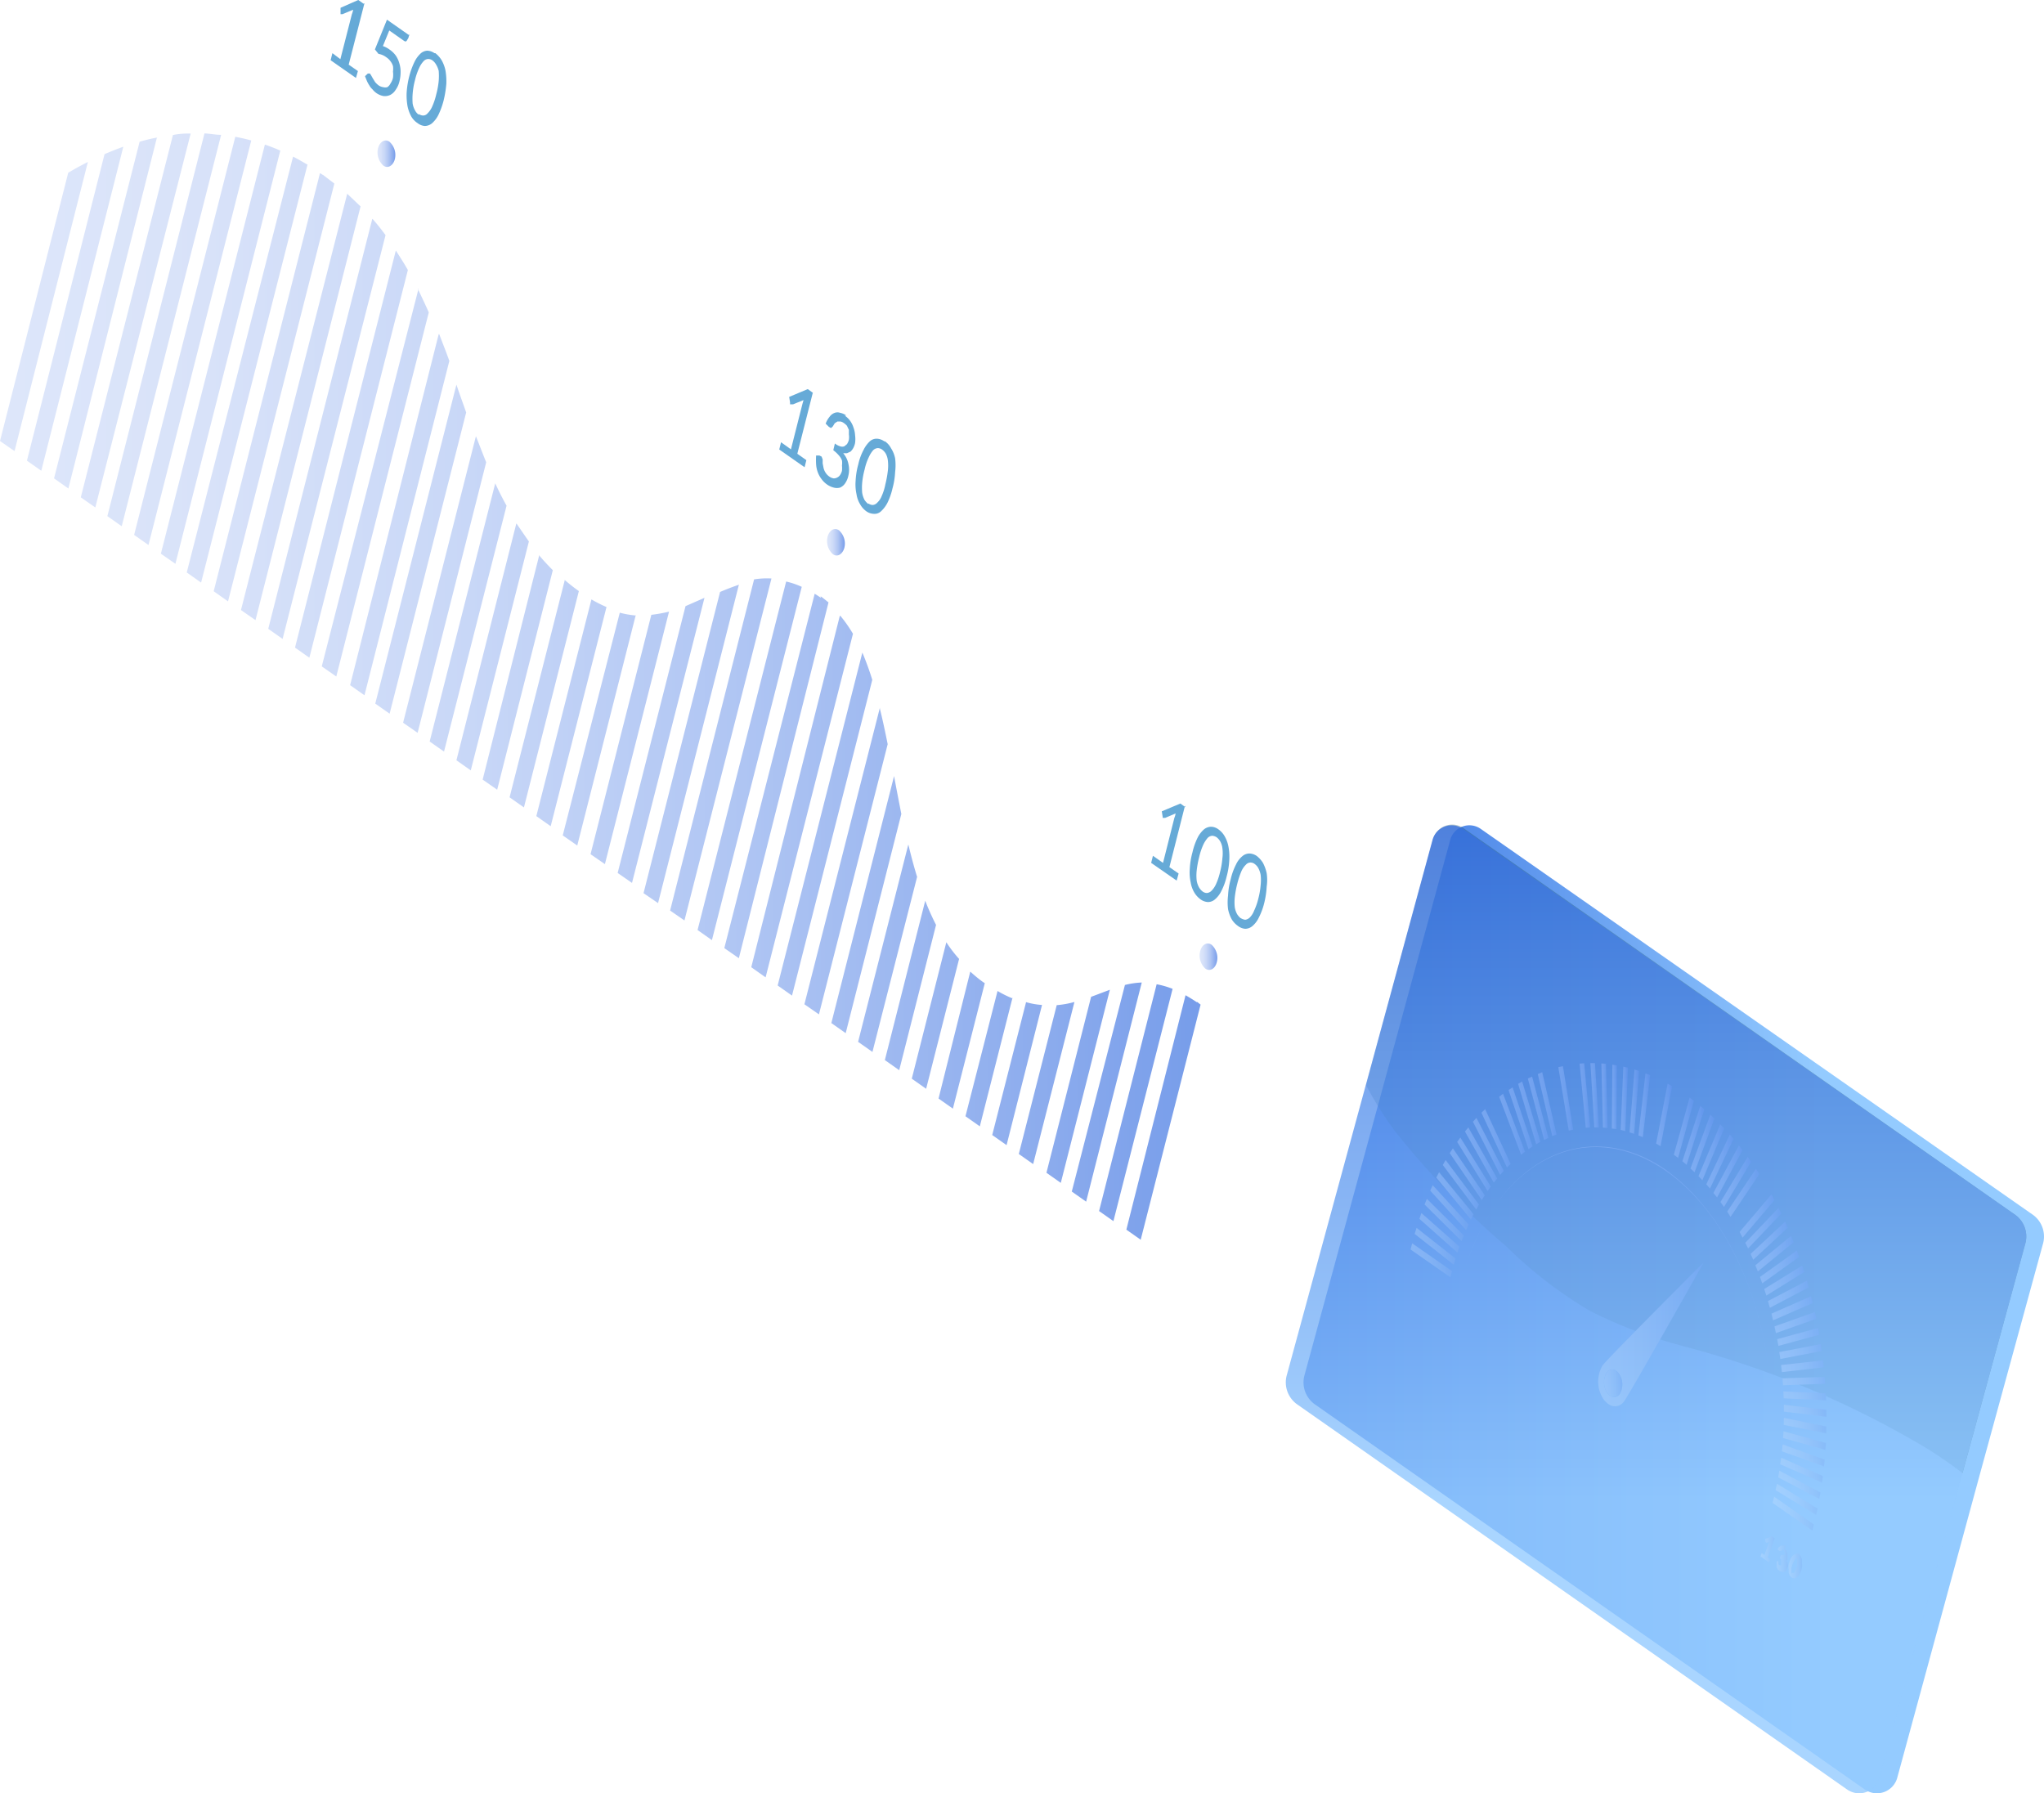 <svg xmlns="http://www.w3.org/2000/svg" xmlns:xlink="http://www.w3.org/1999/xlink" width="115.361" height="101.211" viewBox="0 0 115.361 101.211">
  <defs>
    <linearGradient id="linear-gradient" y1="0.5" x2="1" y2="0.5" gradientUnits="objectBoundingBox">
      <stop offset="0" stop-color="#366fe0"/>
      <stop offset="0.7" stop-color="#94cbff"/>
      <stop offset="1" stop-color="#94cbff"/>
    </linearGradient>
    <linearGradient id="linear-gradient-2" y1="0.5" x2="1" y2="0.5" gradientUnits="objectBoundingBox">
      <stop offset="0" stop-color="#dde6fa"/>
      <stop offset="0.17" stop-color="#d8e2f9"/>
      <stop offset="0.39" stop-color="#c8d7f7"/>
      <stop offset="0.62" stop-color="#afc5f3"/>
      <stop offset="0.88" stop-color="#8babed"/>
      <stop offset="1" stop-color="#779dea"/>
    </linearGradient>
    <linearGradient id="linear-gradient-5" x1="0" y1="0.498" x2="1" y2="0.498" xlink:href="#linear-gradient-2"/>
    <linearGradient id="linear-gradient-6" x1="0" y1="0.5" x2="0.995" y2="0.5" xlink:href="#linear-gradient-2"/>
    <linearGradient id="linear-gradient-7" x1="0" y1="0.498" x2="1" y2="0.498" xlink:href="#linear-gradient-2"/>
    <linearGradient id="linear-gradient-8" x1="0" y1="0.5" x2="1.005" y2="0.5" xlink:href="#linear-gradient-2"/>
    <linearGradient id="linear-gradient-9" x1="0.005" y1="0.5" x2="1" y2="0.5" xlink:href="#linear-gradient-2"/>
    <linearGradient id="linear-gradient-13" x1="0" y1="0.502" x2="1" y2="0.502" xlink:href="#linear-gradient-2"/>
    <linearGradient id="linear-gradient-16" x1="0" y1="0.499" x2="1" y2="0.499" xlink:href="#linear-gradient-2"/>
    <linearGradient id="linear-gradient-19" x1="0" y1="0.501" x2="1" y2="0.501" xlink:href="#linear-gradient-2"/>
    <linearGradient id="linear-gradient-35" x1="0" y1="0.498" x2="1" y2="0.498" xlink:href="#linear-gradient-2"/>
    <linearGradient id="linear-gradient-36" x1="0" y1="0.498" x2="1" y2="0.498" xlink:href="#linear-gradient-2"/>
    <linearGradient id="linear-gradient-37" x1="-0.006" y1="0.502" x2="1" y2="0.502" xlink:href="#linear-gradient-2"/>
    <linearGradient id="linear-gradient-38" x1="0" y1="0.502" x2="1" y2="0.502" xlink:href="#linear-gradient-2"/>
    <linearGradient id="linear-gradient-39" x1="0" y1="0.502" x2="1" y2="0.502" xlink:href="#linear-gradient-2"/>
    <linearGradient id="linear-gradient-40" x1="0" y1="0.498" x2="1" y2="0.498" xlink:href="#linear-gradient-2"/>
    <linearGradient id="linear-gradient-42" x1="-0.005" y1="0.5" x2="1" y2="0.5" xlink:href="#linear-gradient-2"/>
    <linearGradient id="linear-gradient-43" x1="0" y1="0.498" x2="1" y2="0.498" xlink:href="#linear-gradient-2"/>
    <linearGradient id="linear-gradient-44" x1="0" y1="0.502" x2="1" y2="0.502" xlink:href="#linear-gradient-2"/>
    <linearGradient id="linear-gradient-45" x1="0" y1="0.498" x2="1" y2="0.498" xlink:href="#linear-gradient-2"/>
    <linearGradient id="linear-gradient-46" x1="0" y1="0.497" x2="1" y2="0.497" xlink:href="#linear-gradient-2"/>
    <linearGradient id="linear-gradient-47" x1="0" y1="0.497" x2="1" y2="0.497" xlink:href="#linear-gradient-2"/>
    <linearGradient id="linear-gradient-48" x1="0" y1="0.503" x2="1" y2="0.503" xlink:href="#linear-gradient-2"/>
    <linearGradient id="linear-gradient-50" x1="0" y1="0.504" x2="1" y2="0.504" xlink:href="#linear-gradient-2"/>
    <linearGradient id="linear-gradient-51" x1="0" y1="0.505" x2="1" y2="0.505" xlink:href="#linear-gradient-2"/>
    <linearGradient id="linear-gradient-53" x1="0.004" y1="0.5" x2="1" y2="0.5" xlink:href="#linear-gradient-2"/>
    <linearGradient id="linear-gradient-54" x1="0" y1="0.489" x2="1" y2="0.489" xlink:href="#linear-gradient-2"/>
    <linearGradient id="linear-gradient-58" x1="0" y1="0.505" x2="0.996" y2="0.505" xlink:href="#linear-gradient-2"/>
    <linearGradient id="linear-gradient-60" x1="0" y1="0.496" x2="1" y2="0.496" xlink:href="#linear-gradient-2"/>
    <linearGradient id="linear-gradient-64" x1="0" y1="0.501" x2="1.004" y2="0.501" xlink:href="#linear-gradient-2"/>
    <linearGradient id="linear-gradient-65" x1="-0.001" y1="0.5" x2="0.997" y2="0.5" xlink:href="#linear-gradient-2"/>
    <linearGradient id="linear-gradient-66" x1="0.001" y1="0.499" x2="0.999" y2="0.499" xlink:href="#linear-gradient-2"/>
    <linearGradient id="linear-gradient-67" x1="-0.013" y1="0.503" x2="1" y2="0.503" xlink:href="#linear-gradient-2"/>
    <linearGradient id="linear-gradient-68" x1="-0.264" y1="0.436" x2="1.055" y2="0.436" xlink:href="#linear-gradient-2"/>
    <linearGradient id="linear-gradient-69" x1="-0.09" y1="0.5" x2="0.948" y2="0.5" xlink:href="#linear-gradient-2"/>
    <linearGradient id="linear-gradient-70" x1="0.5" y1="1" x2="0.5" gradientUnits="objectBoundingBox">
      <stop offset="0" stop-color="#94cbff"/>
      <stop offset="0.3" stop-color="#94cbff"/>
      <stop offset="1" stop-color="#366fe0"/>
    </linearGradient>
    <linearGradient id="linear-gradient-71" x1="0" y1="0.5" x2="1" y2="0.5" xlink:href="#linear-gradient-2"/>
    <linearGradient id="linear-gradient-72" x1="0.003" y1="0.483" x2="0.997" y2="0.483" xlink:href="#linear-gradient-2"/>
    <linearGradient id="linear-gradient-73" x1="0.003" y1="0.503" x2="0.997" y2="0.503" xlink:href="#linear-gradient-2"/>
    <linearGradient id="linear-gradient-74" x1="0.005" y1="0.503" x2="0.995" y2="0.503" xlink:href="#linear-gradient-2"/>
  </defs>
  <g id="Group_6" data-name="Group 6" transform="translate(-284.24)">
    <path id="Path_1" data-name="Path 1" d="M399.54,70.21,396,83.14l-4.68,17.19a1.19,1.19,0,0,1-1.84.66L358.45,79.26a1.52,1.52,0,0,1-.59-1.63l4.45-16.34,3.78-13.89a1.12,1.12,0,0,1,1.72-.62L399,68.58a1.51,1.51,0,0,1,.54,1.63Z" fill="url(#linear-gradient)"/>
    <path id="Path_110" data-name="Path 110" d="M398.54,70.21,395,83.14c-.62-.48-1.26-.92-1.92-1.34A52.83,52.83,0,0,0,379.33,76,27.19,27.19,0,0,1,374,74a24.16,24.16,0,0,1-4.74-3.65,46.108,46.108,0,0,1-6.36-6.6,20.718,20.718,0,0,1-1.56-2.5l3.78-13.89a1.12,1.12,0,0,1,1.72-.62L398,68.58a1.51,1.51,0,0,1,.54,1.63Z" fill="#0a4651" opacity="0.3"/>
    <g id="Group_3" data-name="Group 3">
      <path id="Path_112" data-name="Path 112" d="M366.19,71.74l-2.25-1.57-.09.35,2.25,1.57.09-.35" fill="url(#linear-gradient-2)"/>
      <path id="Path_113" data-name="Path 113" d="M364.19,69.3l-.11.34,2.21,1.74.1-.35-2.2-1.73" fill="url(#linear-gradient-2)"/>
      <path id="Path_114" data-name="Path 114" d="M364.46,68.46l-.11.33,2.15,1.91.11-.34-2.15-1.9" fill="url(#linear-gradient-2)"/>
      <path id="Path_115" data-name="Path 115" d="M364.77,67.66l-.13.32,2.09,2.07.13-.32-2.09-2.07" fill="url(#linear-gradient-5)"/>
      <path id="Path_116" data-name="Path 116" d="M365.1,66.89l-.14.31,2.03,2.23.14-.32-2.03-2.22" fill="url(#linear-gradient-6)"/>
      <path id="Path_117" data-name="Path 117" d="M365.46,66.16l-.16.3,1.96,2.37.15-.3-1.95-2.37" fill="url(#linear-gradient-7)"/>
      <path id="Path_118" data-name="Path 118" d="M365.83,65.47l-.16.28,1.89,2.52.15-.29-1.88-2.51" fill="url(#linear-gradient-8)"/>
      <path id="Path_119" data-name="Path 119" d="M366.24,64.81l-.18.27,1.81,2.65.17-.27-1.8-2.65" fill="url(#linear-gradient-9)"/>
      <path id="Path_120" data-name="Path 120" d="M366.66,64.2l-.18.25,1.72,2.77.18-.25-1.72-2.77" fill="url(#linear-gradient-2)"/>
      <path id="Path_121" data-name="Path 121" d="M367.11,63.63l-.19.23,1.63,2.89.19-.24-1.63-2.88" fill="url(#linear-gradient-2)"/>
      <path id="Path_122" data-name="Path 122" d="M367.57,63.09l-.2.22,1.54,3,.2-.23-1.54-2.99" fill="url(#linear-gradient-2)"/>
      <path id="Path_123" data-name="Path 123" d="M368.06,62.6l-.21.2,1.44,3.09.21-.2-1.44-3.09" fill="url(#linear-gradient-13)"/>
      <path id="Path_124" data-name="Path 124" d="M368.56,62.14l-.22.19,1.35,3.18.21-.18-1.34-3.19" fill="url(#linear-gradient-13)"/>
      <path id="Path_125" data-name="Path 125" d="M369.07,61.73l-.22.17,1.24,3.27.22-.17-1.24-3.27" fill="url(#linear-gradient-2)"/>
      <path id="Path_126" data-name="Path 126" d="M369.61,61.37l-.23.15,1.13,3.34.23-.16-1.13-3.33" fill="url(#linear-gradient-16)"/>
      <path id="Path_127" data-name="Path 127" d="M370.15,61.04l-.23.13,1.02,3.41.24-.14-1.03-3.4" fill="url(#linear-gradient-2)"/>
      <path id="Path_128" data-name="Path 128" d="M370.71,60.76l-.24.11.92,3.47.24-.12-.92-3.46" fill="url(#linear-gradient-2)"/>
      <path id="Path_129" data-name="Path 129" d="M371.28,60.51l-.25.11.82,3.5.24-.09-.81-3.52" fill="url(#linear-gradient-19)"/>
      <path id="Path_130" data-name="Path 130" d="M371.86,60.32l-.25.08.69,3.55.25-.07-.69-3.56" fill="url(#linear-gradient-16)"/>
      <path id="Path_131" data-name="Path 131" d="M372.45,60.17l-.26.06.59,3.58.25-.05-.58-3.59" fill="url(#linear-gradient-2)"/>
      <path id="Path_132" data-name="Path 132" d="M373.05,60.06l-.26.04.46,3.61.26-.03-.46-3.62" fill="url(#linear-gradient-19)"/>
      <path id="Path_133" data-name="Path 133" d="M373.65,60.01l-.26.02.35,3.62.25-.02-.34-3.62" fill="url(#linear-gradient-2)"/>
      <path id="Path_134" data-name="Path 134" d="M374.26,60H374l.22,3.63h.26L374.26,60" fill="url(#linear-gradient-16)"/>
      <path id="Path_135" data-name="Path 135" d="M374.88,60.04l-.26-.02.09,3.62.26.02-.09-3.62" fill="url(#linear-gradient-2)"/>
      <path id="Path_136" data-name="Path 136" d="M375.5,60.13l-.26-.04-.03,3.6.26.04.03-3.6" fill="url(#linear-gradient-2)"/>
      <path id="Path_137" data-name="Path 137" d="M376.12,60.26l-.26-.06-.15,3.57.26.07.15-3.58" fill="url(#linear-gradient-2)"/>
      <path id="Path_138" data-name="Path 138" d="M376.75,60.45l-.26-.09-.28,3.55.26.08.28-3.54" fill="url(#linear-gradient-19)"/>
      <path id="Path_139" data-name="Path 139" d="M377.37,60.68l-.26-.1-.4,3.5.25.1.41-3.5" fill="url(#linear-gradient-2)"/>
      <path id="Path_140" data-name="Path 140" d="M377.99,60.97l-.25-.12-.53,3.43.26.14.52-3.45" fill="url(#linear-gradient-16)"/>
      <path id="Path_141" data-name="Path 141" d="M378.61,61.31l-.25-.15-.65,3.38.25.15.65-3.38" fill="url(#linear-gradient-16)"/>
      <path id="Path_142" data-name="Path 142" d="M379.23,61.69l-.25-.16-.77,3.3.25.17.77-3.31" fill="url(#linear-gradient-16)"/>
      <path id="Path_143" data-name="Path 143" d="M379.6,61.95l-.89,3.22.24.18.89-3.22-.24-.18" fill="url(#linear-gradient-2)"/>
      <path id="Path_144" data-name="Path 144" d="M380.2,62.42l-1.01,3.12.24.2,1-3.13-.23-.19" fill="url(#linear-gradient-2)"/>
      <path id="Path_145" data-name="Path 145" d="M380.77,62.91l-1.12,3.04.23.21L381,63.13l-.23-.22" fill="url(#linear-gradient-35)"/>
      <path id="Path_146" data-name="Path 146" d="M381.33,63.46l-1.23,2.92.22.23,1.23-2.92-.22-.23" fill="url(#linear-gradient-36)"/>
      <path id="Path_147" data-name="Path 147" d="M381.87,64.03l-1.33,2.81.21.24,1.33-2.8-.21-.25" fill="url(#linear-gradient-37)"/>
      <path id="Path_148" data-name="Path 148" d="M382.38,64.65l-1.44,2.68.21.25,1.44-2.67-.21-.26" fill="url(#linear-gradient-38)"/>
      <path id="Path_149" data-name="Path 149" d="M382.88,65.29l-1.54,2.55.2.28,1.53-2.55-.19-.28" fill="url(#linear-gradient-39)"/>
      <path id="Path_150" data-name="Path 150" d="M383.34,65.97l-1.62,2.41.19.3,1.63-2.42-.2-.29" fill="url(#linear-gradient-40)"/>
      <path id="Path_151" data-name="Path 151" d="M383.79,66.68l-1.71,2.27.17.3,1.72-2.27-.18-.3" fill="url(#linear-gradient-7)"/>
      <path id="Path_152" data-name="Path 152" d="M384.22,67.41l-1.8,2.12.17.32,1.8-2.12-.17-.32" fill="url(#linear-gradient-42)"/>
      <path id="Path_153" data-name="Path 153" d="M384.62,68.17l-1.88,1.97.16.32,1.87-1.96-.15-.33" fill="url(#linear-gradient-43)"/>
      <path id="Path_154" data-name="Path 154" d="M384.99,68.95l-1.95,1.82.15.33,1.95-1.81-.15-.34" fill="url(#linear-gradient-44)"/>
      <path id="Path_155" data-name="Path 155" d="M385.33,69.75l-2.02,1.66.14.35,2.02-1.65-.14-.36" fill="url(#linear-gradient-45)"/>
      <path id="Path_156" data-name="Path 156" d="M385.65,70.58l-2.08,1.49.13.36,2.08-1.49-.13-.36" fill="url(#linear-gradient-46)"/>
      <path id="Path_157" data-name="Path 157" d="M385.95,71.43l-2.14,1.32.12.37,2.14-1.33-.12-.36" fill="url(#linear-gradient-47)"/>
      <path id="Path_158" data-name="Path 158" d="M386.22,72.28l-2.2,1.15.11.38,2.19-1.15-.1-.38" fill="url(#linear-gradient-48)"/>
      <path id="Path_159" data-name="Path 159" d="M386.45,73.16l-2.23.98.09.38,2.24-.98-.1-.38" fill="url(#linear-gradient-2)"/>
      <path id="Path_160" data-name="Path 160" d="M386.67,74.05l-2.28.81.08.38,2.28-.81-.08-.38" fill="url(#linear-gradient-50)"/>
      <path id="Path_161" data-name="Path 161" d="M386.85,74.95l-2.31.63.07.38,2.31-.63-.07-.38" fill="url(#linear-gradient-51)"/>
      <path id="Path_162" data-name="Path 162" d="M387,75.86l-2.34.45.06.39,2.34-.45-.06-.39" fill="url(#linear-gradient-2)"/>
      <path id="Path_163" data-name="Path 163" d="M387.13,76.78l-2.37.26.05.4,2.36-.27-.04-.39" fill="url(#linear-gradient-53)"/>
      <path id="Path_164" data-name="Path 164" d="M387.22,77.71l-2.38.08.03.39,2.38-.08-.03-.39" fill="url(#linear-gradient-54)"/>
      <path id="Path_165" data-name="Path 165" d="M387.28,78.64l-2.39-.11.02.39,2.39.11-.02-.39" fill="url(#linear-gradient-2)"/>
      <path id="Path_166" data-name="Path 166" d="M387.31,79.57l-2.39-.29v.39l2.4.29-.01-.39" fill="url(#linear-gradient-2)"/>
      <path id="Path_167" data-name="Path 167" d="M387.31,80.51l-2.39-.49-.01.4,2.4.48v-.39" fill="url(#linear-gradient-2)"/>
      <path id="Path_168" data-name="Path 168" d="M387.29,81.44l-2.39-.66-.03.38,2.39.67.03-.39" fill="url(#linear-gradient-58)"/>
      <path id="Path_169" data-name="Path 169" d="M387.22,82.38l-2.37-.86-.04.39,2.37.85.04-.38" fill="url(#linear-gradient-2)"/>
      <path id="Path_170" data-name="Path 170" d="M387.12,83.31l-2.35-1.04-.06.37,2.36,1.04.05-.37" fill="url(#linear-gradient-60)"/>
      <path id="Path_171" data-name="Path 171" d="M386.98,84.23,384.66,83l-.06.38,2.32,1.22.06-.37" fill="url(#linear-gradient-2)"/>
      <path id="Path_172" data-name="Path 172" d="M386.82,85.14l-2.29-1.4-.08.36,2.29,1.4.08-.36" fill="url(#linear-gradient-2)"/>
      <path id="Path_173" data-name="Path 173" d="M386.61,86.04l-2.24-1.57-.09.35,2.25,1.57.08-.35" fill="url(#linear-gradient-2)"/>
      <path id="Path_174" data-name="Path 174" d="M378.33,66.07c-4.69-3.29-9.92-.43-11.66,6.4h0c1.72-6.79,6.93-9.65,11.61-6.37s7.09,11.47,5.36,18.26h0c1.73-6.83-.68-15-5.38-18.33" fill="url(#linear-gradient-64)"/>
      <path id="Path_175" data-name="Path 175" d="M375.11,78.77a.65.65,0,0,1-.19-.21,1.06,1.06,0,0,1,0-1.09.37.37,0,0,1,.54-.1.7.7,0,0,1,.19.22,1.06,1.06,0,0,1,0,1.09.37.37,0,0,1-.54.09m5.25-7.49s-5.34,5.34-5.67,5.78a1.79,1.79,0,0,0,0,1.83,1.1,1.1,0,0,0,.32.35.62.62,0,0,0,.9-.16c.33-.45,4.47-7.8,4.47-7.8" fill="url(#linear-gradient-65)"/>
      <path id="Path_176" data-name="Path 176" d="M375.46,77.37a.37.37,0,0,0-.54.1,1.06,1.06,0,0,0,0,1.09.65.65,0,0,0,.19.21.37.37,0,0,0,.54-.09,1.06,1.06,0,0,0,0-1.09.7.7,0,0,0-.19-.22" fill="url(#linear-gradient-66)"/>
      <path id="Path_177" data-name="Path 177" d="M384.4,86.82l-.15-.11-.38.14.01.15.01.03.02.02.03.02h.03l.13-.05-.02.04-.02.04-.24.66-.15-.1-.07.18.48.34.08-.18-.14-.1.38-1.08" fill="url(#linear-gradient-67)"/>
      <path id="Path_178" data-name="Path 178" d="M385,87.23h-.23l-.12.08-.09.13.1.09h.11l.06-.06h.08l.05.09v.2h-.2l-.07.18.08.06v.34h-.11l-.05-.08v-.15h-.1v.34l.06.12.1.09.14.06h.13l.11-.09.09-.18a.42.42,0,0,0-.06-.35h-.02l.06-.07v-.39l-.05-.12-.1-.1" fill="url(#linear-gradient-68)"/>
      <path id="Path_179" data-name="Path 179" d="M385.35,88.82h0V88.5a1.7,1.7,0,0,1,.09-.29l.09-.17.08-.07h.06v.33a.286.286,0,0,1-.06.22l-.06.14-.06.11h-.1m.39-1.08h-.16l-.16.07a.69.69,0,0,0-.15.2,1.56,1.56,0,0,0-.12.35.73.73,0,0,0,0,.25v.2l.06.16.1.11.16.06.16-.07a.861.861,0,0,0,.15-.2,1.3,1.3,0,0,0,.12-.35.81.81,0,0,0,0-.25V88l-.06-.17-.1-.1" fill="url(#linear-gradient-69)"/>
    </g>
    <g id="Group_5" data-name="Group 5">
      <path id="Path_111" data-name="Path 111" d="M398.54,70.21,395,83.14l-4.68,17.19a1.19,1.19,0,0,1-1.84.66L357.45,79.26a1.52,1.52,0,0,1-.59-1.63l4.45-16.34,3.78-13.89a1.12,1.12,0,0,1,1.72-.62L398,68.58a1.51,1.51,0,0,1,.54,1.63Z" opacity="0.8" fill="url(#linear-gradient-70)"/>
      <g id="Group_4" data-name="Group 4">
        <path id="Path_180" data-name="Path 180" d="M339,54.84,337.21,62l.81.57,1.8-7.08-.12-.08a7.271,7.271,0,0,1-.67-.55m2.36,1.49a6.07,6.07,0,0,1-.85-.42L338.73,63l.81.57,1.85-7.28m-3.74-3.11-1.95,7.7.81.57,1.86-7.33a7.528,7.528,0,0,1-.72-.94m5.41,3.54a4.36,4.36,0,0,1-.91-.16l-1.91,7.5.81.57,2-7.91m-6.59-5.89-2.28,9,.81.57,2.08-8.2a14,14,0,0,1-.61-1.36m8.42,5.71a5.359,5.359,0,0,1-1,.18l-2.14,8.4.81.57,2.33-9.15m2-.69-1.06.4-2.52,9.93.81.57,2.77-10.9M335.5,47.68,332.67,58.8l.81.57L336,49.49c-.18-.58-.34-1.19-.49-1.81m-19.4-14.92L313,45l.81.57,3.1-12.21a9.625,9.625,0,0,1-.8-.63m2.36,1.53a7.552,7.552,0,0,1-.85-.43l-3.11,12.23.81.57,3.15-12.37m30.26,21.19a4.63,4.63,0,0,0-1,.14l-3,11.66.81.57,3.14-12.37m-34-24.14L311.48,44l.82.57,3.14-12.39q-.39-.39-.75-.81m5.45,3.37a5.39,5.39,0,0,1-.92-.16L316,47.15l.82.57,3.3-13m30.3,21.09a4.75,4.75,0,0,0-.9-.26l-3.25,12.8.81.57,3.34-13.11m1.36.75c-.22-.15-.42-.27-.63-.39L347.81,69.4l.81.57L352,56.7l-.19-.15m-38.43-27L310,42.91l.81.57,3.28-12.92c-.24-.34-.47-.68-.69-1M334.7,43.8l-3.54,13.94.81.57,3.14-12.37c-.14-.72-.28-1.43-.41-2.14M322,34.52a8.369,8.369,0,0,1-1,.18l-3.43,13.51.81.56L322,34.52m-9.81-7.24-3.7,14.57.81.57,3.53-13.88c-.23-.41-.44-.83-.64-1.26M324,33.74l-1.07.47L319.1,49.27l.81.56L324,33.74m-12.9-9.12-4.11,16.17.82.57,3.87-15.27c-.2-.49-.39-1-.58-1.47M289.2,9.14c-.39.2-.76.4-1.11.61l-3.85,15.14.82.57L289.2,9.14m44.7,30.8-4.26,16.74.82.57L334.34,42c-.14-.69-.28-1.36-.44-2m-7.95-7c-.36.12-.72.26-1.07.41l-4.32,17,.82.56,4.57-18M310,21.71l-4.58,18,.81.57,4.32-17c-.18-.52-.36-1-.55-1.57M291.2,8.28c-.36.13-.71.27-1.06.42L285.76,26l.81.57L291.2,8.28m41.71,28.55-4.78,18.79.81.57,4.53-17.82q-.241-.784-.56-1.54m-5.11-4.18a4.54,4.54,0,0,0-1,.05l-4.74,18.69.81.56,4.91-19.3M309,18.86l-5,19.81.81.57,4.79-18.87c-.18-.51-.38-1-.57-1.51M293.12,7.76a9.157,9.157,0,0,0-1,.24l-4.83,19,.81.57,5-19.82m38.54,27-5,19.84.81.57,4.93-19.39a7.631,7.631,0,0,0-.7-1m-2.19-1.65a4.581,4.581,0,0,0-.88-.3l-5,19.67.81.57,5.07-19.94m1.09.62-.36-.23-5.1,20,.82.57L331,34c-.15-.12-.29-.24-.45-.35M295,7.54a4.222,4.222,0,0,0-1,.08l-5.2,20.45.82.57L295,7.54m12.86,8.76L302.4,37.61l.82.57,5.22-20.55c-.2-.45-.41-.89-.62-1.33m-11.1-8.69c-.32,0-.63-.07-.94-.08l-5.48,21.6.81.57,5.61-22.09m9.86,6.53-5.69,22.41.81.57,5.56-21.88c-.21-.37-.44-.73-.68-1.1m-8.16-6.21c-.3-.09-.6-.15-.9-.21l-5.71,22.47.81.57,5.8-22.83m6.83,4.43-5.87,23.13.81.57L306,13.27c-.23-.31-.47-.62-.73-.91M300.06,8.5c-.29-.13-.58-.24-.87-.34l-5.87,23.09.82.57L300.06,8.5m3.78,2.42-6,23.51.82.57,5.93-23.35-.77-.73m-2.2-1.61c-.29-.17-.56-.33-.84-.47l-6,23.47.81.57,6-23.57m.87.56-.16-.1-6,23.6.81.57,6-23.58-.64-.49" fill="url(#linear-gradient-71)"/>
        <path id="Path_181" data-name="Path 181" d="M304.76.21l-.3-.21-1,.44V.8h.11l.6-.25a1.026,1.026,0,0,1-.07.25l-.65,2.54L303,3l-.1.4,1.43,1,.11-.39-.52-.36.89-3.47" fill="#66aad7"/>
        <path id="Path_182" data-name="Path 182" d="M307.35,2l-1.27-.89-.68,1.68.2.25a1,1,0,0,1,.44.19.88.88,0,0,1,.24.23.87.87,0,0,1,.14.27,1.15,1.15,0,0,1,0,.31,1.389,1.389,0,0,1,0,.35.94.94,0,0,1-.14.32.54.54,0,0,1-.18.21.45.45,0,0,1-.23,0,.61.61,0,0,1-.26-.1,1.21,1.21,0,0,1-.2-.19l-.13-.21-.09-.16-.07-.11H305l-.16.15.1.25a1.591,1.591,0,0,0,.14.26.84.84,0,0,0,.18.23,1.1,1.1,0,0,0,.22.21,1,1,0,0,0,.4.17.7.7,0,0,0,.38-.06.77.77,0,0,0,.31-.29,1.35,1.35,0,0,0,.22-.5,2.2,2.2,0,0,0,.06-.5,1.61,1.61,0,0,0-.07-.49,1.46,1.46,0,0,0-.2-.44,1.42,1.42,0,0,0-.35-.34,1.37,1.37,0,0,0-.38-.2l.36-.88.81.57c.08.06.14.07.18,0l.09-.15.06-.23" fill="#66aad7"/>
        <path id="Path_183" data-name="Path 183" d="M307.87,6.47a.64.64,0,0,1-.2-.23,1.18,1.18,0,0,1-.14-.39,3.459,3.459,0,0,1,0-.56,4.168,4.168,0,0,1,.13-.76,3.49,3.49,0,0,1,.24-.7,1.38,1.38,0,0,1,.25-.38.37.37,0,0,1,.25-.12.41.41,0,0,1,.25.08.76.76,0,0,1,.2.23A1.27,1.27,0,0,1,309,4a3.472,3.472,0,0,1,0,.57,4.454,4.454,0,0,1-.14.76,3.681,3.681,0,0,1-.23.69,1.24,1.24,0,0,1-.26.38.33.33,0,0,1-.25.12.46.46,0,0,1-.24-.08M308.76,3a.75.75,0,0,0-.41-.14A.63.63,0,0,0,308,3a1.58,1.58,0,0,0-.36.48,4.211,4.211,0,0,0-.3.82,4.93,4.93,0,0,0-.15.94,3.539,3.539,0,0,0,.05.75,2.069,2.069,0,0,0,.21.58,1.1,1.1,0,0,0,.36.38.75.75,0,0,0,.4.16.65.65,0,0,0,.41-.15,1.56,1.56,0,0,0,.36-.47,4.331,4.331,0,0,0,.3-.83,6,6,0,0,0,.15-.93,3.586,3.586,0,0,0-.05-.76,2,2,0,0,0-.22-.58,1.48,1.48,0,0,0-.35-.39" fill="#66aad7"/>
        <path id="Path_184" data-name="Path 184" d="M306.22,8c-.26-.18-.54,0-.64.35a1,1,0,0,0,.3,1c.25.18.54,0,.64-.35a1,1,0,0,0-.3-1" fill="url(#linear-gradient-72)"/>
        <path id="Path_185" data-name="Path 185" d="M330.12,22.17l-.29-.21-1.05.44.05.31v.11H329l.59-.24-.07.25-.64,2.53-.56-.4-.1.41,1.43,1,.1-.4-.51-.36.88-3.47" fill="#66aad7"/>
        <path id="Path_186" data-name="Path 186" d="M332,23.45a.85.85,0,0,0-.34-.15.46.46,0,0,0-.31,0,.61.61,0,0,0-.28.21,1.361,1.361,0,0,0-.23.4l.18.18.12.07.1-.09.11-.18.15-.1h.18a.46.46,0,0,1,.19.09.8.8,0,0,1,.17.15l.11.23v.26a1.051,1.051,0,0,1,0,.3.82.82,0,0,1-.11.25l-.15.12a.35.35,0,0,1-.23,0,.89.89,0,0,1-.3-.16l-.09.38a1.87,1.87,0,0,1,.32.3.84.84,0,0,1,.17.28,1,1,0,0,1,0,.28,1.54,1.54,0,0,1,0,.3.771.771,0,0,1-.1.23.4.4,0,0,1-.15.14.42.42,0,0,1-.21.06.57.57,0,0,1-.25-.1.79.79,0,0,1-.22-.23.85.85,0,0,1-.11-.26l-.05-.26v-.22l-.06-.16-.12-.06h-.19a3.924,3.924,0,0,0,0,.49,1.56,1.56,0,0,0,.09.44,1.47,1.47,0,0,0,.21.39,1.339,1.339,0,0,0,.34.33,1.141,1.141,0,0,0,.36.16.69.69,0,0,0,.35,0,.67.67,0,0,0,.28-.23,1.19,1.19,0,0,0,.19-.44,1.43,1.43,0,0,0,0-.68,1.31,1.31,0,0,0-.29-.59h.21l.2-.09a.79.79,0,0,0,.15-.19,1,1,0,0,0,.11-.3,1.7,1.7,0,0,0,0-.44,1.5,1.5,0,0,0-.09-.43,1.35,1.35,0,0,0-.19-.38,1.18,1.18,0,0,0-.3-.29" fill="#66aad7"/>
        <path id="Path_187" data-name="Path 187" d="M333.24,28.44a.931.931,0,0,1-.21-.23,1.341,1.341,0,0,1-.13-.4,3.319,3.319,0,0,1,0-.56,4.454,4.454,0,0,1,.14-.76,3.128,3.128,0,0,1,.24-.7,1.559,1.559,0,0,1,.24-.38.41.41,0,0,1,.26-.12.43.43,0,0,1,.24.08.78.78,0,0,1,.21.23,1.05,1.05,0,0,1,.12.39,2.572,2.572,0,0,1,0,.57,5.816,5.816,0,0,1-.14.77A3,3,0,0,1,334,28a1,1,0,0,1-.25.37.38.38,0,0,1-.25.13.41.41,0,0,1-.24-.08m.89-3.51a.77.77,0,0,0-.42-.15.57.57,0,0,0-.39.14,1.64,1.64,0,0,0-.36.49,3.081,3.081,0,0,0-.3.82,4.17,4.17,0,0,0-.15.93,2.559,2.559,0,0,0,.05.75,1.53,1.53,0,0,0,.21.58,1.21,1.21,0,0,0,.35.39.78.78,0,0,0,.41.14.53.53,0,0,0,.41-.14,1.74,1.74,0,0,0,.36-.47,3.682,3.682,0,0,0,.29-.82,4.257,4.257,0,0,0,.15-.93,3.151,3.151,0,0,0,0-.77,1.62,1.62,0,0,0-.23-.57,1.09,1.09,0,0,0-.34-.39" fill="#66aad7"/>
        <path id="Path_188" data-name="Path 188" d="M331.59,29.93c-.26-.18-.54,0-.64.35a1,1,0,0,0,.3,1c.25.18.54,0,.64-.35a1,1,0,0,0-.3-1" fill="url(#linear-gradient-73)"/>
        <path id="Path_189" data-name="Path 189" d="M351.15,45.56l-.29-.21-1.05.44.05.31h0v.06H350l.59-.25a1.026,1.026,0,0,1-.07.25l-.64,2.54-.57-.4-.1.4,1.44,1,.11-.4-.52-.36.88-3.47" fill="#66aad7"/>
        <path id="Path_190" data-name="Path 190" d="M352.12,50.32a.83.83,0,0,1-.21-.24,1.209,1.209,0,0,1-.13-.38,2.61,2.61,0,0,1,0-.57,5.709,5.709,0,0,1,.14-.76,3.683,3.683,0,0,1,.23-.69,1.651,1.651,0,0,1,.25-.39.39.39,0,0,1,.26-.12.53.53,0,0,1,.24.08.83.83,0,0,1,.21.24,1,1,0,0,1,.12.38,2.13,2.13,0,0,1,0,.57,4.411,4.411,0,0,1-.13.77,3.678,3.678,0,0,1-.23.69,1.24,1.24,0,0,1-.26.38.42.42,0,0,1-.25.12.41.41,0,0,1-.24-.08m.89-3.51a.72.72,0,0,0-.42-.15.66.66,0,0,0-.4.15,1.56,1.56,0,0,0-.36.47,3.78,3.78,0,0,0-.29.83,4.262,4.262,0,0,0-.15.93,2.63,2.63,0,0,0,.05.76,1.66,1.66,0,0,0,.21.58,1.28,1.28,0,0,0,.35.38.77.77,0,0,0,.41.15.59.59,0,0,0,.4-.15,1.41,1.41,0,0,0,.36-.47,3.47,3.47,0,0,0,.3-.82,4.25,4.25,0,0,0,.15-.94,3.071,3.071,0,0,0-.05-.76,1.83,1.83,0,0,0-.21-.57,1.221,1.221,0,0,0-.35-.39" fill="#66aad7"/>
        <path id="Path_191" data-name="Path 191" d="M354.26,51.82a.92.92,0,0,1-.2-.23,1.21,1.21,0,0,1-.13-.38,2.631,2.631,0,0,1,0-.57,5.434,5.434,0,0,1,.14-.76,4.777,4.777,0,0,1,.23-.7,1.19,1.19,0,0,1,.26-.38.35.35,0,0,1,.25-.12.38.38,0,0,1,.24.08.71.71,0,0,1,.21.24,1.281,1.281,0,0,1,.13.38,2.7,2.7,0,0,1,0,.57,4.319,4.319,0,0,1-.13.76,3.6,3.6,0,0,1-.24.69,1.14,1.14,0,0,1-.25.39.48.48,0,0,1-.25.12.63.63,0,0,1-.25-.09m.9-3.51a.78.78,0,0,0-.41-.14.62.62,0,0,0-.4.15,1.32,1.32,0,0,0-.36.47,3.57,3.57,0,0,0-.3.83,4.17,4.17,0,0,0-.15.93,3.068,3.068,0,0,0,0,.76,2,2,0,0,0,.21.58,1.25,1.25,0,0,0,.35.37.78.78,0,0,0,.41.16.64.64,0,0,0,.4-.15,1.41,1.41,0,0,0,.36-.47,3.718,3.718,0,0,0,.31-.83,4.888,4.888,0,0,0,.14-.93,2.629,2.629,0,0,0,0-.76,2.331,2.331,0,0,0-.21-.58,1.48,1.48,0,0,0-.35-.39" fill="#66aad7"/>
        <path id="Path_192" data-name="Path 192" d="M352.62,53.32c-.26-.18-.55,0-.64.35a1,1,0,0,0,.29,1c.26.18.55,0,.64-.35a1,1,0,0,0-.29-1" fill="url(#linear-gradient-74)"/>
      </g>
    </g>
  </g>
</svg>
